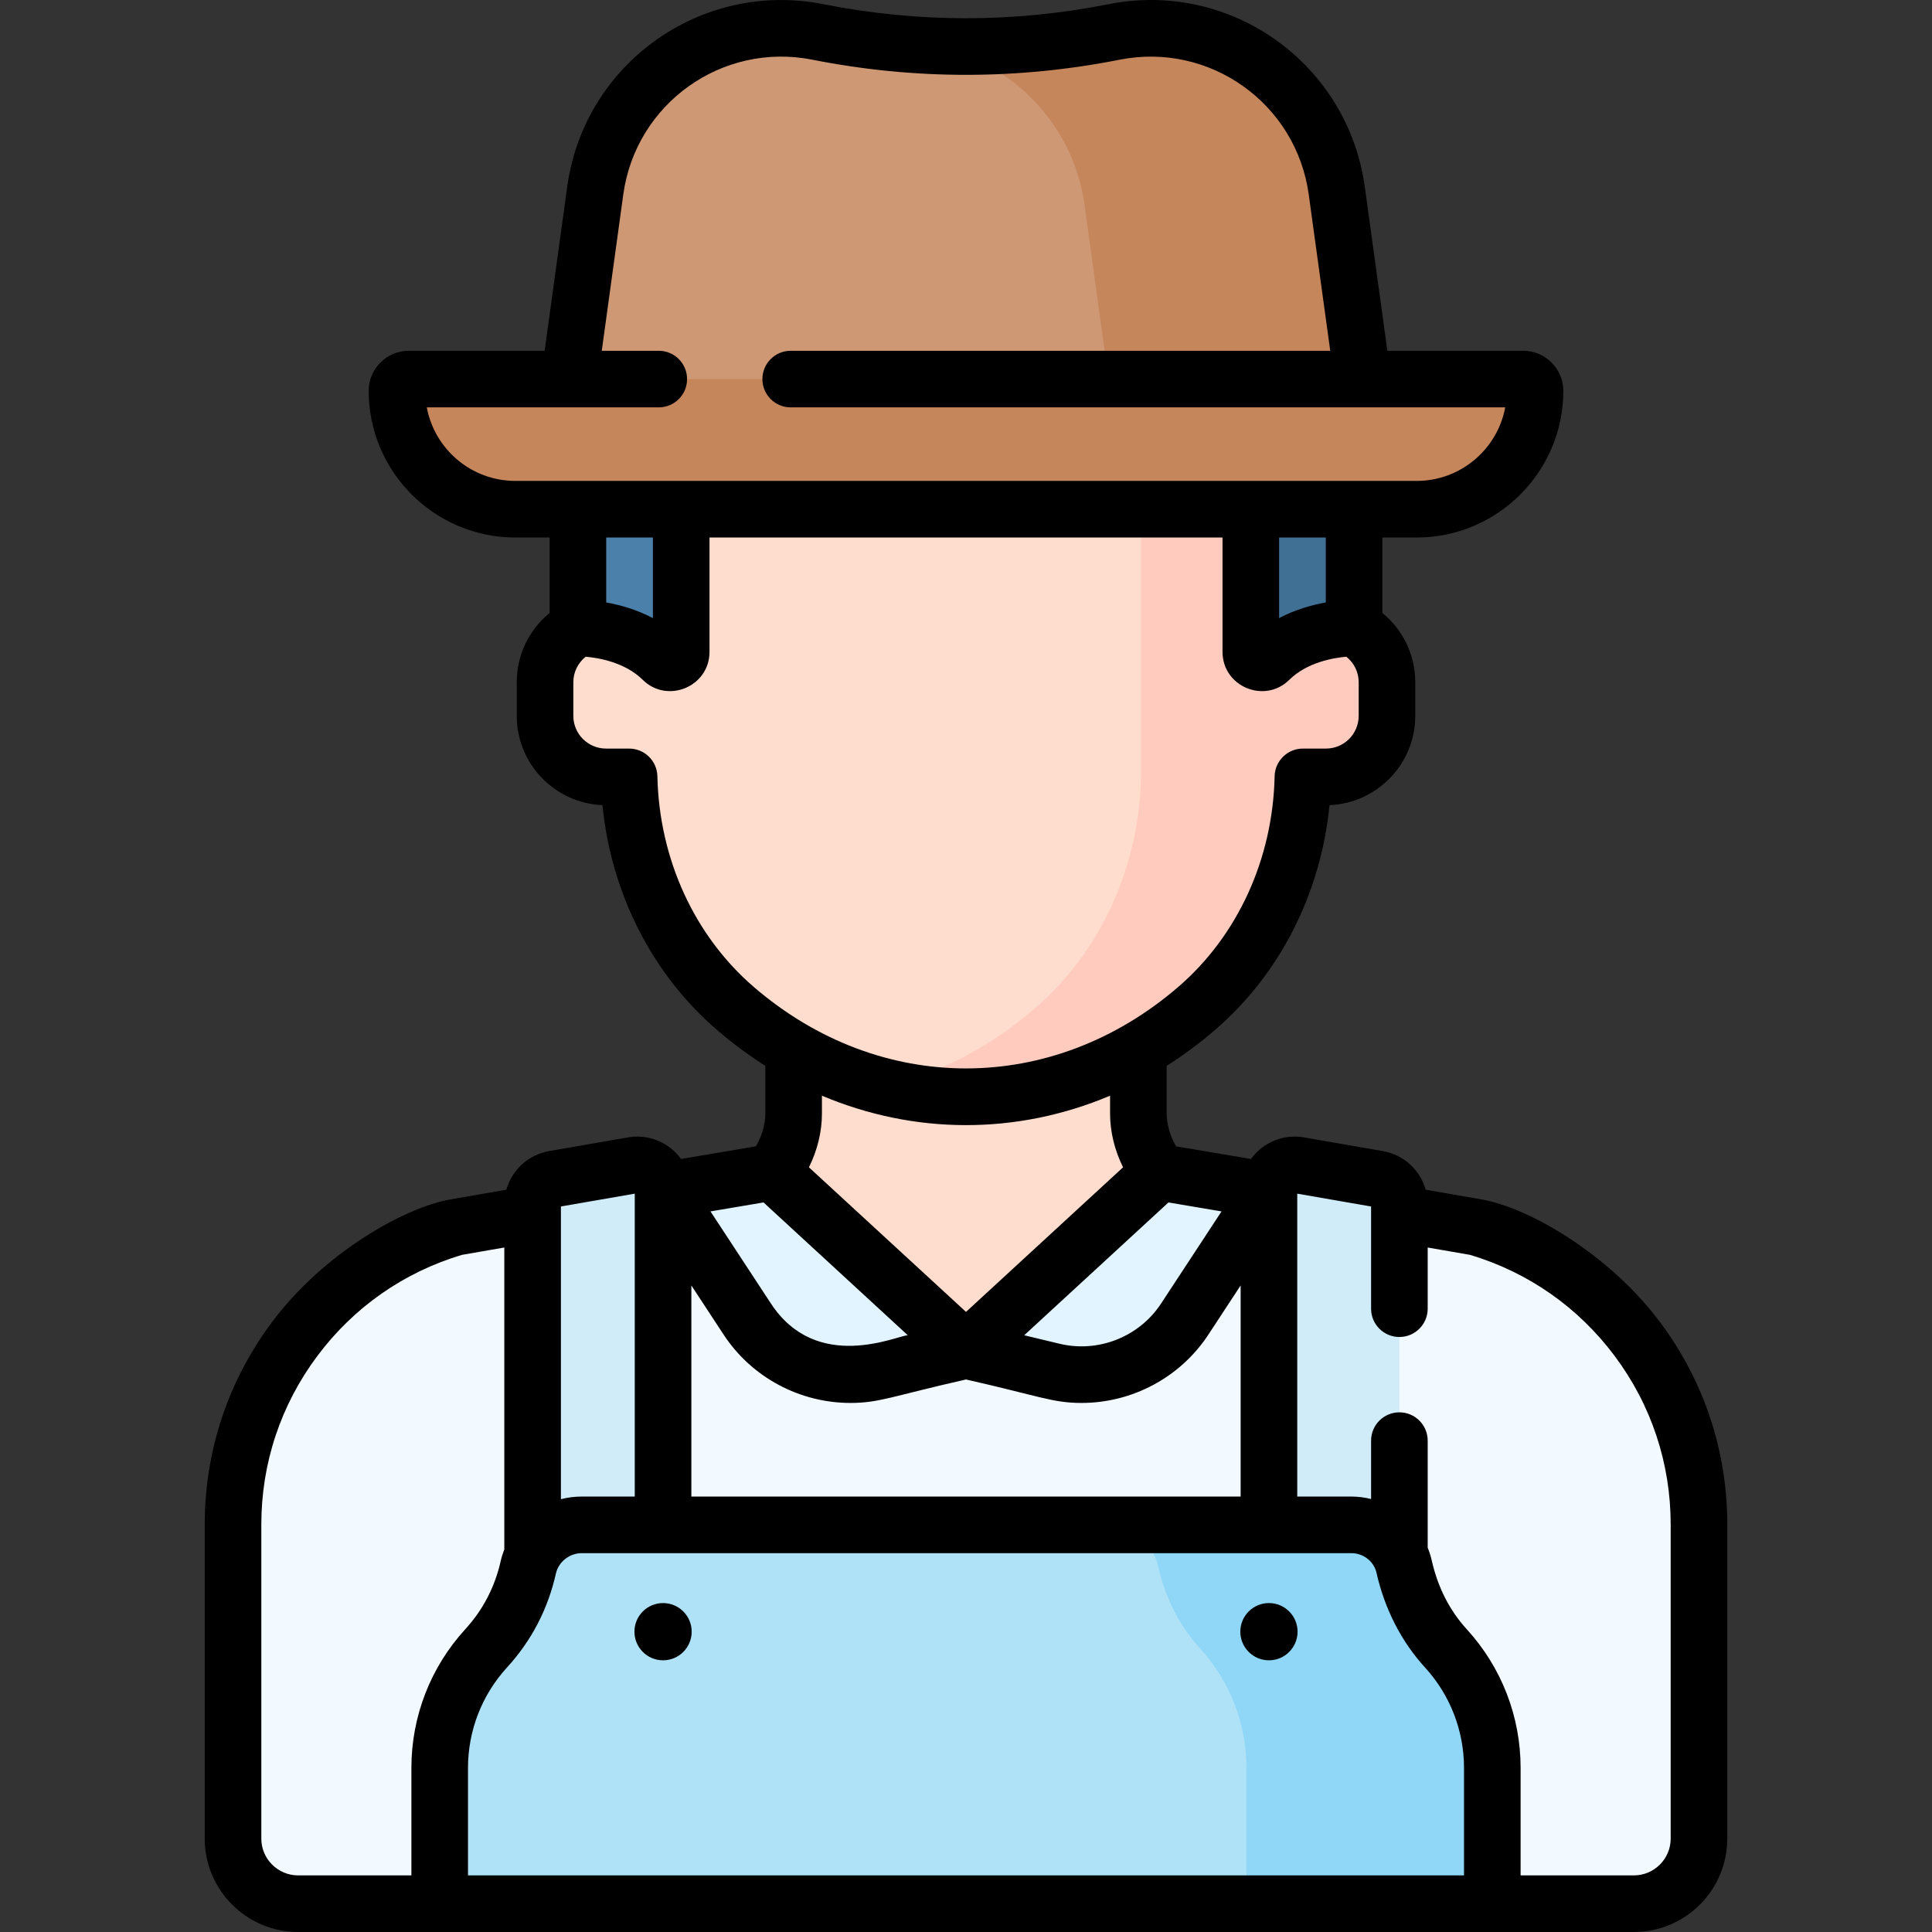 <svg id="Capa_1" enable-background="new 0 0 512 512" height="512" viewBox="0 0 512 512" width="512" xmlns="http://www.w3.org/2000/svg"><rect x="0" y="0" width="512" height="512" fill="#333333" stroke="none"/><g><g><g><g><g><g><path d="m288.224 367.424 49.195-46.207-19.531-3.628c-9.427-1.895-16.209-12.83-16.209-22.446v-42.85h-45.679-45.678v42.85c0 9.616-6.782 20.551-16.209 22.446l-19.531 3.628 49.195 46.207c18.113 17.014 46.333 17.014 64.447 0z" fill="#ffddce"/><path d="m391.33 325.247-84.046-14.594-51.284 47.209-51.283-47.209-84.046 14.594c-34.932 10.285-58.917 42.35-58.917 78.766v83.236c0 9.528 7.724 17.251 17.251 17.251h353.991c9.528 0 17.251-7.724 17.251-17.251v-83.236c-.001-36.416-23.985-68.481-58.917-78.766z" fill="#f2f9ff"/><g><g><g><g><g><path d="" fill="#ebebeb"/></g><g><g><g><g><g><g><g><g><path d="m351.396 164.618h-6.089v-7.15-26.066c0-24.132-9.907-47.517-28.194-63.263-14.337-12.345-107.889-12.345-122.226 0-18.287 15.746-28.194 39.13-28.194 63.263v26.066 7.15h-6.089c-8.927 0-16.163 7.237-16.163 16.163v8.937c0 8.927 7.237 16.163 16.163 16.163h6.113c.504 23.458 10.361 46.037 28.17 61.371 14.337 12.345 34.491 23.121 61.113 23.418 26.622-.297 46.776-11.073 61.113-23.418 17.809-15.334 27.667-37.913 28.17-61.371h6.113c8.927 0 16.163-7.237 16.163-16.163v-8.937c.001-8.926-7.236-16.163-16.163-16.163z" fill="#ffddce"/></g><g><path d="m351.396 164.618h-6.089v-7.15-26.066c0-24.132-9.907-47.517-28.194-63.263-2.604-2.243-7.832-4.076-14.715-5.504l-.012 143.247c-.504 23.458-10.361 46.037-28.17 61.371-10.199 8.782-23.344 16.765-39.665 20.752 6.622 1.617 13.764 2.58 21.448 2.666 26.622-.297 46.776-11.072 61.113-23.418 17.809-15.334 27.667-37.913 28.17-61.371h6.113c8.927 0 16.163-7.237 16.163-16.164v-8.937c.002-8.926-7.235-16.163-16.162-16.163z" fill="#ffcbbe"/></g><g><path d="m153.15 117.703v48.736s13.661-.309 22.439 8.379c1.828 1.809 4.935.487 4.935-2.085v-55.029h-27.374z" fill="#4a80aa"/><path d="m331.476 117.703v55.029c0 2.572 3.107 3.894 4.935 2.085 8.778-8.688 22.439-8.379 22.439-8.379v-48.736h-27.374z" fill="#407093"/></g></g></g></g></g></g></g></g></g></g></g></g></g><path d="m362.971 113.842h-213.942l8.715-63.314c3.907-28.383 30.898-47.625 59.004-42.062 25.917 5.13 52.588 5.13 78.505 0 28.106-5.563 55.097 13.678 59.004 42.062z" fill="#ce9875"/><g><path d="m287.427 54.389 8.183 59.452h67.361l-8.715-63.313c-3.907-28.383-30.898-47.625-59.004-42.062-16.064 3.179-32.417 4.384-48.701 3.622 20.722 3.573 37.828 20.153 40.876 42.301z" fill="#c6865c"/></g><path d="m403.678 100.46h-295.356c-1.724 0-3.121 1.397-3.121 3.121 0 17.322 14.042 31.364 31.364 31.364h238.871c17.322 0 31.364-14.042 31.364-31.364-.001-1.723-1.398-3.121-3.122-3.121z" fill="#c6865c"/></g><g fill="#d1ecf9"><path d="m141.148 319.18v122.857h34.569v-126.483c0-4.248-3.829-7.469-8.014-6.742l-20.882 3.626c-3.28.569-5.673 3.415-5.673 6.742z"/><path d="m336.283 315.554v126.483h34.569v-122.857c0-3.328-2.394-6.173-5.673-6.742l-20.882-3.626c-4.184-.727-8.014 2.495-8.014 6.742z"/></g><path d="m358.12 404.103h-203.926c-6.786 0-12.713 4.668-14.2 11.289-1.394 6.203-4.456 14.102-11.159 21.431-7.92 8.66-12.312 19.97-12.312 31.705v35.972h278.954v-35.971c0-11.735-4.392-23.046-12.312-31.705-6.559-7.172-9.63-15.309-11.064-21.674-1.463-6.494-7.325-11.047-13.981-11.047z" fill="#afe2f7"/><path d="m383.165 436.824c-6.559-7.172-9.63-15.309-11.064-21.674-1.463-6.493-7.325-11.046-13.981-11.046h-65.149c6.656 0 12.518 4.553 13.981 11.046 1.434 6.365 4.504 14.502 11.064 21.674 7.92 8.66 12.312 19.97 12.312 31.705v35.971h65.149v-35.971c0-11.735-4.392-23.046-12.312-31.705z" fill="#8fd6f7"/></g><g fill="#e2f4ff"><path d="m256 357.862 23.026 5.534c13.405 3.222 27.39-2.318 34.953-13.845l22.305-33.996-29-4.901z"/><path d="m256 357.862-23.026 5.534c-13.405 3.222-27.39-2.318-34.953-13.845l-22.305-33.996 29-4.901z"/></g></g><g><circle cx="175.717" cy="432.413" r="7.585"/><circle cx="336.283" cy="432.413" r="7.585"/></g></g><path d="m439.893 350.338c-13.2-17.647-34.375-30.244-47.281-32.481l-14.798-2.569c-1.461-5.21-5.789-9.274-11.352-10.24l-20.883-3.626c-4.18-.727-8.44.425-11.688 3.157-.905.761-1.689 1.628-2.368 2.564l-19.85-3.355c-1.565-2.702-2.496-5.835-2.496-8.646v-12.672c4.412-2.811 8.695-5.974 12.828-9.533 17.212-14.82 28.037-36.227 30.337-59.574 12.611-.499 22.716-10.914 22.716-23.644v-8.937c0-7.217-3.248-13.893-8.71-18.332v-20.003h9.086c21.429 0 38.864-17.434 38.864-38.864 0-5.857-4.765-10.622-10.621-10.622h-36.01l-5.981-43.454c-4.473-32.494-35.33-54.839-67.89-48.397-25.079 4.966-50.512 4.966-75.593 0-32.248-6.382-63.373 15.58-67.89 48.397l-5.981 43.454h-36.01c-5.857 0-10.621 4.765-10.621 10.622 0 21.429 17.434 38.864 38.864 38.864h9.086v20.003c-5.462 4.439-8.71 11.115-8.71 18.332v8.937c0 12.73 10.105 23.145 22.716 23.644 2.3 23.347 13.125 44.754 30.336 59.574 4.133 3.559 8.417 6.721 12.828 9.533v12.672c0 2.811-.931 5.944-2.496 8.646l-19.85 3.355c-.679-.936-1.464-1.803-2.368-2.564-3.248-2.731-7.507-3.884-11.688-3.157l-20.883 3.626c-5.563.966-9.891 5.03-11.352 10.24l-14.798 2.569c-12.062 2.091-33.491 14.046-47.281 32.481-11.68 15.614-17.853 34.174-17.853 53.674v83.236c0 13.648 11.103 24.752 24.751 24.752h353.991c13.648 0 24.751-11.103 24.751-24.752v-83.236c.002-19.499-6.172-38.06-17.852-53.674zm-75.108 66.461c2.16 9.584 6.602 18.259 12.846 25.086 6.672 7.296 10.347 16.758 10.347 26.644v28.471h-263.955v-28.471c0-9.887 3.675-19.348 10.347-26.644 6.474-7.078 10.828-15.438 12.942-24.848.708-3.148 3.602-5.434 6.883-5.434h203.925c3.184 0 5.986 2.185 6.665 5.196zm-181.569-20.196v-55.946l8.534 13.007c7.521 11.464 20.307 18.131 33.639 18.131 7.655 0 11.084-1.805 30.61-6.22 19.449 4.398 22.958 6.22 30.61 6.22 13.331 0 26.118-6.668 33.639-18.131l8.534-13.007v55.946zm124.492-51.167c-5.81 8.855-16.634 13.142-26.929 10.668l-9.353-2.248 38.232-35.196 14.059 2.377zm43.642-185.781c-3.592.643-8.028 1.857-12.374 4.143v-21.352h12.374zm-238.247-51.695h61.478c4.142 0 7.5-3.357 7.5-7.5s-3.358-7.5-7.5-7.5h-15.107l5.7-41.41c3.322-24.138 26.222-40.462 50.118-35.727 27.011 5.347 54.404 5.346 81.417 0 23.865-4.723 46.792 11.556 50.118 35.727l5.7 41.41h-142.983c-4.142 0-7.5 3.357-7.5 7.5s3.358 7.5 7.5 7.5h151.555c.007 0 .014.001.021.001.005 0 .01-.001.014-.001h37.763c-2.061 11.076-11.798 19.486-23.462 19.486-8.471 0-225.421 0-238.872 0-11.663 0-21.399-8.41-23.46-19.486zm59.922 34.486v21.352c-4.347-2.287-8.782-3.5-12.374-4.143v-17.209zm1.19 63.274c-.087-4.078-3.418-7.339-7.498-7.339h-6.113c-4.777 0-8.663-3.887-8.663-8.663v-8.937c0-2.665 1.228-5.115 3.267-6.742 3.364.293 10.403 1.454 15.108 6.11 6.53 6.459 17.71 1.841 17.71-7.417v-30.287h135.951v30.287c0 9.244 11.17 13.887 17.711 7.415 4.702-4.654 11.758-5.818 15.103-6.111 2.041 1.626 3.27 4.079 3.27 6.745v8.937c0 4.776-3.887 8.663-8.663 8.663h-6.113c-4.08 0-7.411 3.261-7.498 7.339-.471 21.909-9.789 42.265-25.567 55.85-33.401 28.762-79.025 28.771-112.438 0-15.778-13.585-25.097-33.941-25.567-55.85zm119.964 84.65v4.772c0 4.794 1.22 9.727 3.446 14.208l-41.625 38.318-41.624-38.317c2.226-4.481 3.445-9.415 3.445-14.209v-4.772c24.394 10.298 51.477 10.504 76.358 0zm-91.837 28.29 38.232 35.196c-2.733.039-24.057 10.214-36.282-8.42l-16.009-24.399zm-34.125-2.326v80.269h-14.022c-1.912 0-3.771.242-5.547.694v-77.565zm-98.964 170.914v-83.236c0-16.235 5.14-31.689 14.865-44.69 9.641-12.888 22.866-22.135 38.269-26.761l11.261-1.955v79.996c-.391 1.013-.727 2.058-.971 3.147-1.534 6.828-4.688 12.888-9.375 18.013-9.207 10.067-14.278 23.125-14.278 36.767v28.471h-30.019c-5.377 0-9.752-4.375-9.752-9.752zm373.494 0c0 5.377-4.374 9.752-9.751 9.752h-30.019v-28.471c0-13.642-5.071-26.7-14.278-36.767-4.549-4.975-7.672-11.118-9.282-18.26-.261-1.159-.624-2.277-1.065-3.354v-28.363c0-4.143-3.358-7.5-7.5-7.5s-7.5 3.357-7.5 7.5v15.472c-1.688-.42-3.44-.653-5.232-.653h-14.337v-80.269l19.569 3.398v27.087c0 4.143 3.358 7.5 7.5 7.5s7.5-3.357 7.5-7.5v-16.214l11.261 1.955c15.403 4.626 28.628 13.873 38.269 26.761 9.724 13.001 14.865 28.455 14.865 44.69z"/></g></svg>